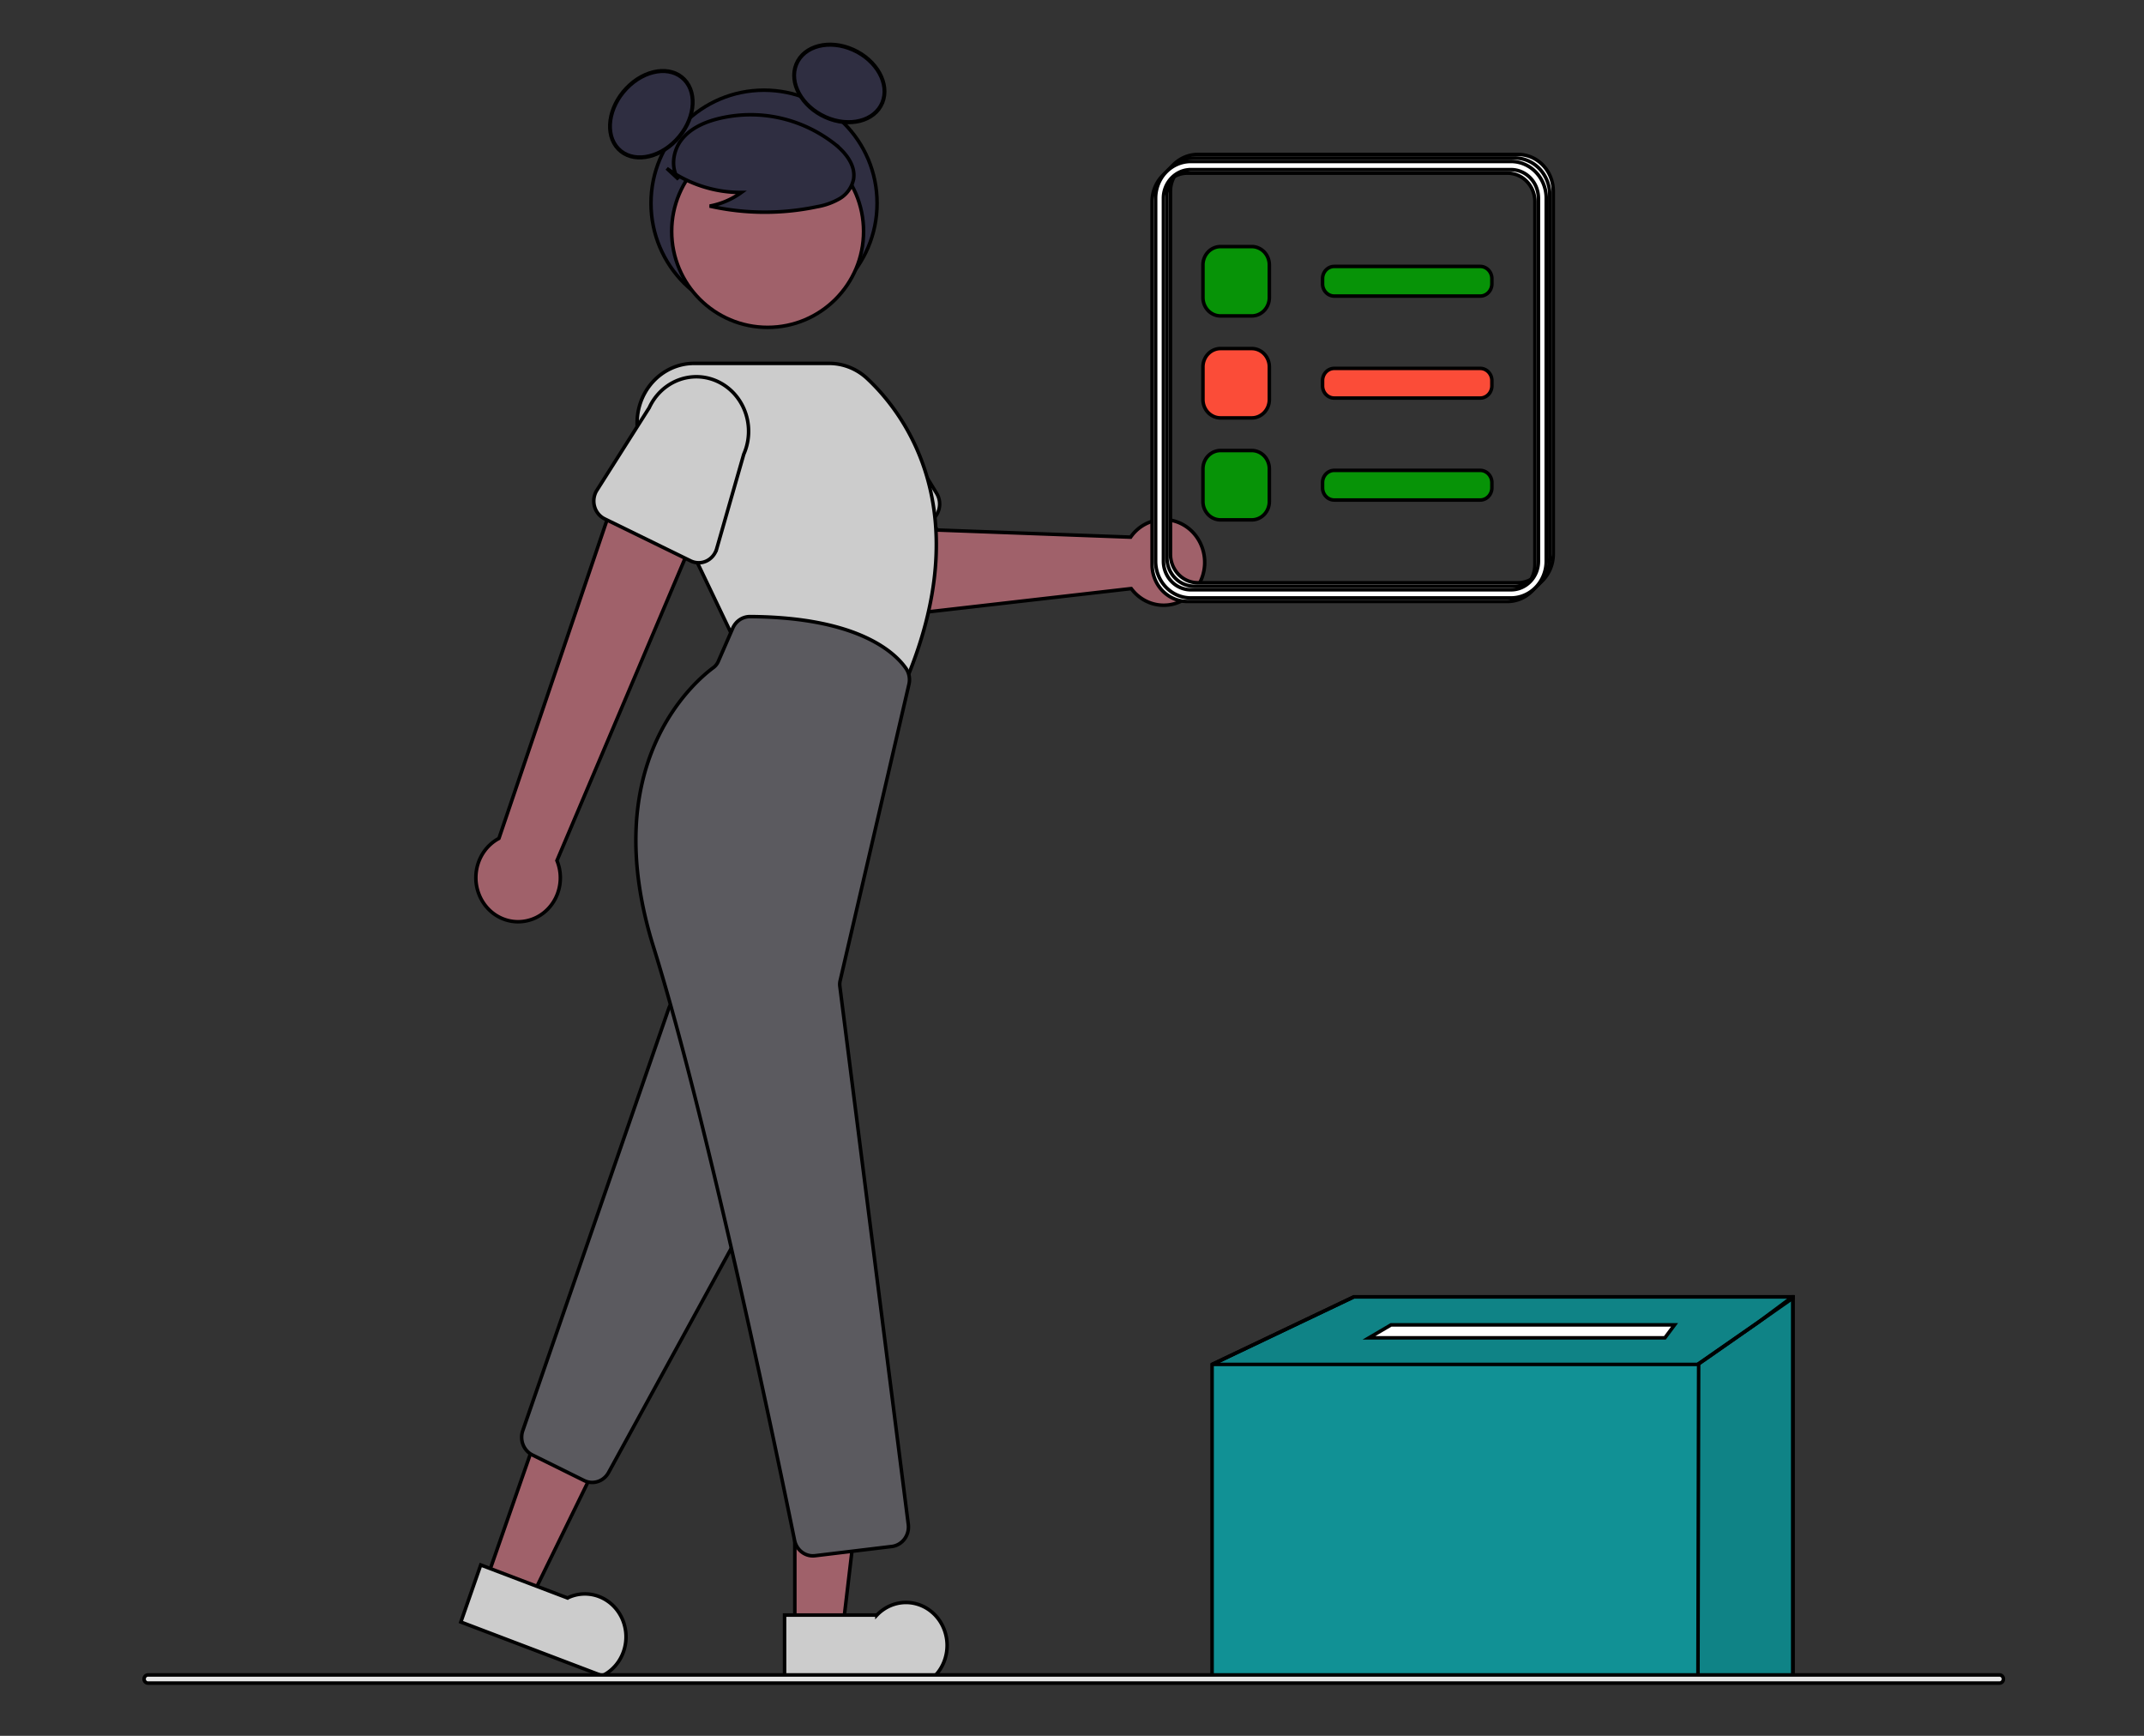 <svg width="610" height="493.805" xmlns="http://www.w3.org/2000/svg" data-name="Layer 1">
 <rect width="100%" height="100%" fill="#333333" stroke="none"/>
 <g>
  <title>Layer 1</title>
  <path stroke="null" fill="#a0616a" d="m322.864,151.343a11.692,12.208 0 0 0 -1.191,1.467l-55.08,-2.032l-6.3,-12.336l-19.073,7.494l9.12,22.976a8.891,9.283 0 0 0 9.183,5.673l62.33,-7.146a11.669,12.184 0 1 0 1.012,-16.09l0,-0.006z" data-name="Path 704" id="ad4b1b16-27d0-4c9f-840a-ee213421f5fc"/>
  <circle stroke="null" id="svg_1" fill="#2f2e41" r="32.162" cy="57.815" cx="217.381"/>
  <ellipse stroke="null" transform="matrix(0.786 -0.821 0.786 0.821 -282.697 -229.533)" id="svg_2" fill="#2f2e41" ry="8.981" rx="11.975" cy="457.294" cx="138.14"/>
  <ellipse stroke="null" transform="matrix(0.437 -1.067 1.022 0.456 -599.105 59.895)" id="svg_3" fill="#2f2e41" ry="11.975" rx="8.981" cy="680.944" cx="324.901"/>
  <path stroke="null" id="svg_4" fill="#ccc" d="m264.176,148.49l-24.681,11.524a5.353,5.589 0 0 1 -7.339,-3.593l-7.278,-27.099a14.867,15.523 0 0 1 27.179,-12.59l14.449,23.651a5.353,5.589 0 0 1 -2.329,8.107l0,0l0,0z"/>
  <path stroke="null" id="svg_5" fill="#a0616a" d="m150.188,261.872a11.939,12.466 0 0 0 8.273,-17.051l44.012,-103.822l-25.177,-6.621l-35.345,104.136a12.004,12.533 0 0 0 8.237,23.359l0,0l0,0z"/>
  <polygon stroke="null" id="svg_6" fill="#a0616a" points="138.19,450.06 150.993,454.926 175.066,405.682 156.17,398.499 138.19,450.06 "/>
  <path stroke="null" id="svg_7" fill="#ccc" d="m171.355,476.726l-40.237,-15.297a0,0 0 0 1 0,0l5.66,-16.232a0,0 0 0 1 0,0l24.691,9.387a-15.546,-16.232 0 0 1 9.886,22.142l0,0a0,0 0 0 1 -0,0l-0,0z"/>
  <path stroke="null" id="svg_8" fill="#5b5a5f" d="m168.473,421.721a5.305,5.539 0 0 1 -2.271,-0.532l-14.713,-7.277a5.333,5.568 0 0 1 -2.743,-6.95l41.524,-120.063a5.353,5.589 0 0 1 9.625,-0.976l21.963,38.22a5.359,5.595 0 0 1 0.058,5.649l-48.774,89.12a5.379,5.617 0 0 1 -4.668,2.81l-0,0z"/>
  <circle stroke="null" id="svg_9" fill="#a0616a" r="27.296" cy="65.832" cx="218.401"/>
  <path stroke="null" id="svg_10" fill="#ccc" d="m257.017,195.412l-48.33,-13.878l-25.705,-53.678a16.199,16.914 0 0 1 14.489,-24.478l38.452,0a16.178,16.892 0 0 1 10.814,4.318c10.315,9.648 31.985,37.463 10.49,87.23l-0.209,0.485z"/>
  <path stroke="null" id="svg_11" fill="#ccc" d="m196.515,159.567l-24.487,-11.968a5.353,5.589 0 0 1 -2.194,-8.148l14.881,-23.466a14.867,15.523 0 0 1 26.892,13.244l-7.695,26.878a5.353,5.589 0 0 1 -7.398,3.46l-0,0z"/>
  <polygon stroke="null" id="svg_12" fill="#a0616a" points="226.14,463.516 239.765,463.516 246.248,408.643 226.138,408.644 226.14,463.516 "/>
  <path stroke="null" id="svg_13" fill="#ccc" d="m266.042,476.724l-42.821,0.002a0,0 0 0 1 0,0l-0.001,-17.275a0,0 0 0 1 0,0l26.276,-0.001a-16.544,-17.275 0 0 1 16.545,17.274l0,0a0,0 0 0 1 0,0l0,0z"/>
  <path stroke="null" id="svg_14" fill="#5b5a5f" d="m231.285,442.606a5.325,5.56 0 0 1 -5.221,-4.426c-3.916,-19.267 -24.257,-117.955 -40.132,-168.789c-16.152,-51.719 11.356,-75.276 17.035,-79.473a4.182,4.366 0 0 0 1.392,-1.755l4.126,-9.476a5.373,5.61 0 0 1 4.887,-3.28l0.033,0c30.927,0.193 41.324,10.372 44.359,14.74a5.291,5.525 0 0 1 0.838,4.556l-19.568,84.296a4.168,4.352 0 0 0 -0.081,1.597l19.469,153.055a5.354,5.591 0 0 1 -4.693,6.289l-21.814,2.627a5.473,5.715 0 0 1 -0.628,0.038l0,0z"/>
  <path stroke="null" id="svg_15" fill="#2f2e41" d="m189.72,47.905a37.124,38.763 0 0 0 21.216,6.846a22.75,23.754 0 0 1 -9.017,3.873a74.859,78.162 0 0 0 30.578,0.179a19.79,20.664 0 0 0 6.401,-2.296a8.101,8.458 0 0 0 3.951,-5.517c0.671,-4.002 -2.315,-7.637 -5.419,-10.087a39.972,41.736 0 0 0 -33.59,-7.008c-3.752,1.013 -7.511,2.724 -9.948,5.87s-3.159,7.997 -0.837,11.237l-3.335,-3.097l0,-0z"/>
  <polygon stroke="null" id="svg_16" fill="#119195" points="510.116,368.929 510.116,477.694 483.095,476.879 344.853,476.879 344.853,388.147 385.19,368.929 510.116,368.929 "/>
  <polygon stroke="null" id="svg_17" opacity="0.1" points="510.116,368.929 510.116,369.268 500.415,376.047 483.095,388.147 344.853,388.147 385.19,368.929 510.116,368.929 "/>
  <polygon stroke="null" id="svg_18" opacity="0.1" points="510.116,368.929 510.116,477.694 483.095,476.879 483.291,387.942 500.415,376.047 509.96,368.929 510.116,368.929 "/>
  <polygon stroke="null" id="svg_19" fill="#fff" points="473.695,380.581 389.498,380.581 395.763,376.902 476.437,376.902 473.695,380.581 "/>
  <path stroke="null" fill="#e6e6e6" d="m568.889,478.805l-526.777,0a1.111,1.16 0 0 1 0,-2.321l526.777,0a1.111,1.16 0 0 1 0,2.321z" data-name="Path 717" id="f35e270b-7f5a-4111-9d26-c6e282c8c57d"/>
  <path stroke="null" id="svg_20" fill="#ffffff" d="m428.925,171.1l-91.13,0a10.014,10.455 0 0 1 -10.002,-10.444l0,-103.275a10.014,10.455 0 0 1 10.002,-10.444l91.13,0a10.014,10.455 0 0 1 10.002,10.444l0,103.275a10.014,10.455 0 0 1 -10.002,10.444zm-91.13,-121.841a7.788,8.132 0 0 0 -7.779,8.123l0,103.275a7.788,8.132 0 0 0 7.779,8.123l91.13,0a7.788,8.132 0 0 0 7.779,-8.123l0,-103.275a7.788,8.132 0 0 0 -7.779,-8.123l-91.13,0z"/>
  <path stroke="null" id="svg_21" fill="#079307" d="m356.149,89.873l-8.891,0a5.007,5.228 0 0 1 -5.001,-5.222l0,-9.283a5.007,5.228 0 0 1 5.001,-5.222l8.891,0a5.007,5.228 0 0 1 5.001,5.222l0,9.283a5.007,5.228 0 0 1 -5.001,5.222z"/>
  <path stroke="null" id="svg_22" fill="#fb4c38" d="m356.149,118.883l-8.891,0a5.007,5.228 0 0 1 -5.001,-5.222l0,-9.283a5.007,5.228 0 0 1 5.001,-5.222l8.891,0a5.007,5.228 0 0 1 5.001,5.222l0,9.283a5.007,5.228 0 0 1 -5.001,5.222z"/>
  <path stroke="null" id="svg_23" fill="#079307" d="m421.129,84.23l-41.508,0a3.338,3.485 0 0 1 -3.334,-3.481l0,-1.478a3.338,3.485 0 0 1 3.334,-3.481l41.508,0a3.338,3.485 0 0 1 3.334,3.481l0,1.478a3.338,3.485 0 0 1 -3.334,3.481z"/>
  <path stroke="null" id="svg_24" fill="#fb4c38" d="m421.129,113.24l-41.508,0a3.338,3.485 0 0 1 -3.334,-3.481l0,-1.478a3.338,3.485 0 0 1 3.334,-3.481l41.508,0a3.338,3.485 0 0 1 3.334,3.481l0,1.478a3.338,3.485 0 0 1 -3.334,3.481z"/>
  <path stroke="null" id="svg_25" fill="#079307" d="m356.149,147.892l-8.891,0a5.007,5.228 0 0 1 -5.001,-5.222l0,-9.283a5.007,5.228 0 0 1 5.001,-5.222l8.891,0a5.007,5.228 0 0 1 5.001,5.222l0,9.283a5.007,5.228 0 0 1 -5.001,5.222z"/>
  <path stroke="null" id="svg_26" fill="#079307" d="m421.129,142.249l-41.508,0a3.338,3.485 0 0 1 -3.334,-3.481l0,-1.478a3.338,3.485 0 0 1 3.334,-3.481l41.508,0a3.338,3.485 0 0 1 3.334,3.481l0,1.478a3.338,3.485 0 0 1 -3.334,3.481z"/>
  <path stroke="null" id="svg_27" fill="#ffffff" d="m431.925,168.1l-91.13,0a10.014,10.455 0 0 1 -10.002,-10.444l0,-103.275a10.014,10.455 0 0 1 10.002,-10.444l91.13,0a10.014,10.455 0 0 1 10.002,10.444l0,103.275a10.014,10.455 0 0 1 -10.002,10.444zm-91.13,-121.841a7.788,8.132 0 0 0 -7.779,8.123l0,103.275a7.788,8.132 0 0 0 7.779,8.123l91.13,0a7.788,8.132 0 0 0 7.779,-8.123l0,-103.275a7.788,8.132 0 0 0 -7.779,-8.123l-91.13,0z"/>
  <path stroke="null" id="svg_28" fill="#ffffff" d="m430.925,169.1l-91.13,0a10.014,10.455 0 0 1 -10.002,-10.444l0,-103.275a10.014,10.455 0 0 1 10.002,-10.444l91.13,0a10.014,10.455 0 0 1 10.002,10.444l0,103.275a10.014,10.455 0 0 1 -10.002,10.444zm-91.13,-121.841a7.788,8.132 0 0 0 -7.779,8.123l0,103.275a7.788,8.132 0 0 0 7.779,8.123l91.13,0a7.788,8.132 0 0 0 7.779,-8.123l0,-103.275a7.788,8.132 0 0 0 -7.779,-8.123l-91.13,0z"/>
  <path stroke="null" id="svg_29" fill="#ffffff" d="m429.925,170.1l-91.13,0a10.014,10.455 0 0 1 -10.002,-10.444l0,-103.275a10.014,10.455 0 0 1 10.002,-10.444l91.13,0a10.014,10.455 0 0 1 10.002,10.444l0,103.275a10.014,10.455 0 0 1 -10.002,10.444zm-91.13,-121.841a7.788,8.132 0 0 0 -7.779,8.123l0,103.275a7.788,8.132 0 0 0 7.779,8.123l91.13,0a7.788,8.132 0 0 0 7.779,-8.123l0,-103.275a7.788,8.132 0 0 0 -7.779,-8.123l-91.13,0z"/>
 </g>

</svg>